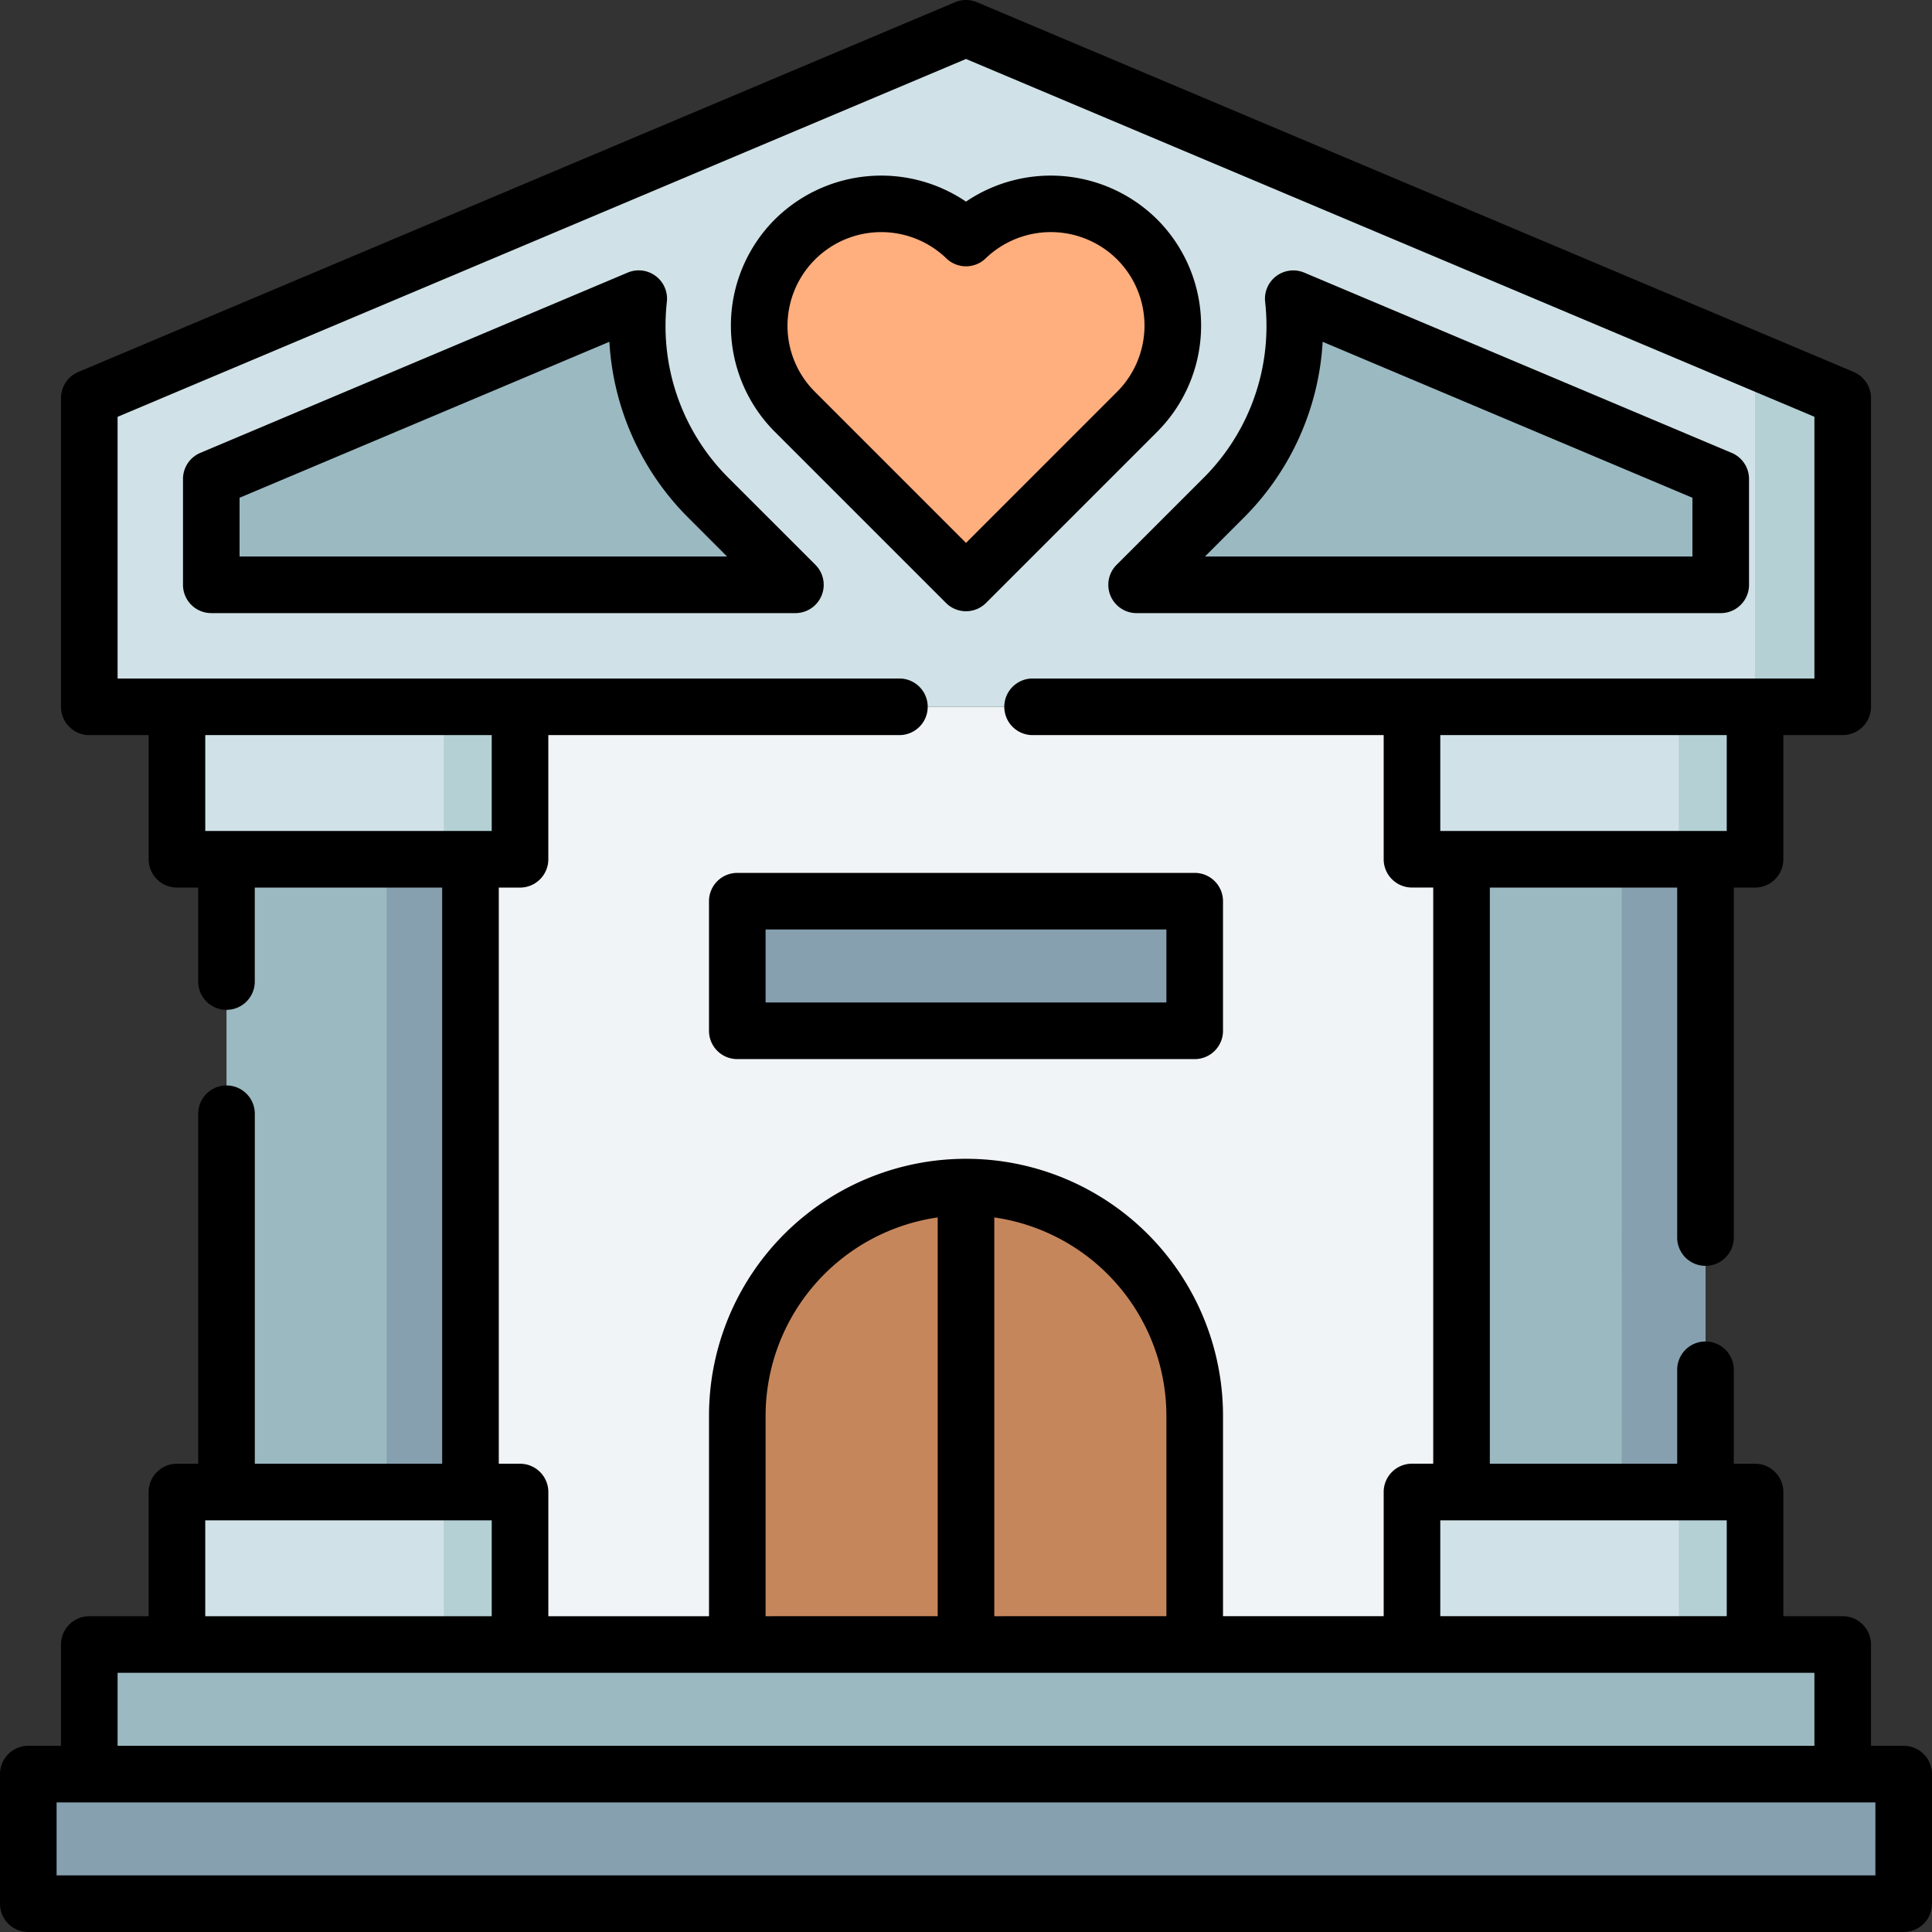 <svg xmlns="http://www.w3.org/2000/svg" width="190" height="190" viewBox="0 0 190 190">
  <rect x="0" y="0" width="190" height="190" fill="#333333" stroke="none"/>
  <g id="Group_1078429" data-name="Group 1078429" transform="translate(0 -0.001)">
    <g id="Group_1077141" data-name="Group 1077141" transform="translate(46.268 69.51)">
      <path id="Path_828823" data-name="Path 828823" d="M124.679,187.309h97.465v92.217H124.679Z" transform="translate(-124.679 -187.309)" fill="#f1f4f6"/>
    </g>
    <g id="Group_1077142" data-name="Group 1077142" transform="translate(72.508 116.742)">
      <path id="Path_828824" data-name="Path 828824" d="M240.374,359.573V337.081a22.492,22.492,0,0,0-44.984,0v22.492Z" transform="translate(-195.39 -314.589)" fill="#c6865c"/>
    </g>
    <g id="Group_1077149" data-name="Group 1077149" transform="translate(138.859 69.51)">
      <g id="Group_1077143" data-name="Group 1077143">
        <path id="Path_828825" data-name="Path 828825" d="M374.189,187.309h33.738V202.3H374.189Z" transform="translate(-374.189 -187.309)" fill="#d0e2e7"/>
      </g>
      <g id="Group_1077144" data-name="Group 1077144" transform="translate(26.241)">
        <path id="Path_828826" data-name="Path 828826" d="M444.9,187.309h7.5V202.3h-7.5Z" transform="translate(-444.901 -187.309)" fill="#b4d0d5"/>
      </g>
      <g id="Group_1077145" data-name="Group 1077145" transform="translate(4.873 14.995)">
        <path id="Path_828827" data-name="Path 828827" d="M387.321,227.716h23.991v62.228H387.321Z" transform="translate(-387.321 -227.716)" fill="#9bb9c1"/>
      </g>
      <g id="Group_1077146" data-name="Group 1077146" transform="translate(20.618 14.995)">
        <path id="Path_828828" data-name="Path 828828" d="M429.748,227.716H438v62.228h-8.247Z" transform="translate(-429.748 -227.716)" fill="#86a0af"/>
      </g>
      <g id="Group_1077147" data-name="Group 1077147" transform="translate(0 77.222)">
        <path id="Path_828829" data-name="Path 828829" d="M0,0H33.738V14.995H0Z" transform="translate(33.738 14.995) rotate(180)" fill="#d0e2e7"/>
      </g>
      <g id="Group_1077148" data-name="Group 1077148" transform="translate(26.24 77.222)">
        <path id="Path_828830" data-name="Path 828830" d="M0,0H7.5V14.995H0Z" transform="translate(7.497 14.995) rotate(180)" fill="#b4d0d5"/>
      </g>
    </g>
    <g id="Group_1077156" data-name="Group 1077156" transform="translate(17.403 69.51)">
      <g id="Group_1077150" data-name="Group 1077150" transform="translate(0 0)">
        <path id="Path_828831" data-name="Path 828831" d="M0,0H33.738V14.995H0Z" transform="translate(33.738 14.995) rotate(180)" fill="#d0e2e7"/>
      </g>
      <g id="Group_1077151" data-name="Group 1077151" transform="translate(26.241 0)">
        <path id="Path_828832" data-name="Path 828832" d="M0,0H7.5V14.995H0Z" transform="translate(7.497 14.995) rotate(180)" fill="#b4d0d5"/>
      </g>
      <g id="Group_1077152" data-name="Group 1077152" transform="translate(4.874 14.994)">
        <path id="Path_828833" data-name="Path 828833" d="M0,0H23.991V62.228H0Z" transform="translate(23.991 62.228) rotate(180)" fill="#9bb9c1"/>
      </g>
      <g id="Group_1077153" data-name="Group 1077153" transform="translate(20.618 14.995)">
        <path id="Path_828834" data-name="Path 828834" d="M102.455,227.716H110.7v62.228h-8.247Z" transform="translate(-102.455 -227.716)" fill="#86a0af"/>
      </g>
      <g id="Group_1077154" data-name="Group 1077154" transform="translate(0 77.222)">
        <path id="Path_828835" data-name="Path 828835" d="M46.9,395.4H80.634V410.4H46.9Z" transform="translate(-46.896 -395.403)" fill="#d0e2e7"/>
      </g>
      <g id="Group_1077155" data-name="Group 1077155" transform="translate(26.241 77.222)">
        <path id="Path_828836" data-name="Path 828836" d="M117.608,395.4h7.5V410.4h-7.5Z" transform="translate(-117.608 -395.403)" fill="#b4d0d5"/>
      </g>
    </g>
    <g id="Group_1077157" data-name="Group 1077157" transform="translate(8.781 161.727)">
      <path id="Path_828837" data-name="Path 828837" d="M23.663,435.809H196.1v12.746H23.663Z" transform="translate(-23.663 -435.809)" fill="#9bb9c1"/>
    </g>
    <g id="Group_1077158" data-name="Group 1077158" transform="translate(2.783 174.472)">
      <path id="Path_828838" data-name="Path 828838" d="M7.5,470.155H191.934V482.9H7.5Z" transform="translate(-7.5 -470.155)" fill="#86a0af"/>
    </g>
    <g id="Group_1077159" data-name="Group 1077159" transform="translate(8.781 2.783)">
      <path id="Path_828839" data-name="Path 828839" d="M196.1,43.862,109.882,7.5,23.663,43.862V74.226H196.1Z" transform="translate(-23.663 -7.5)" fill="#d0e2e7"/>
    </g>
    <g id="Group_1077160" data-name="Group 1077160" transform="translate(172.597 35.509)">
      <path id="Path_828840" data-name="Path 828840" d="M465.1,95.687v34h8.622V99.323Z" transform="translate(-465.104 -95.687)" fill="#b4d0d5"/>
    </g>
    <g id="Group_1077163" data-name="Group 1077163" transform="translate(20.777 29.376)">
      <g id="Group_1077161" data-name="Group 1077161">
        <path id="Path_828841" data-name="Path 828841" d="M104.9,98.77a23.833,23.833,0,0,1-7.027-16.964,24.331,24.331,0,0,1,.148-2.645L55.988,96.89V107.3h57.444Z" transform="translate(-55.988 -79.161)" fill="#9bb9c1"/>
      </g>
      <g id="Group_1077162" data-name="Group 1077162" transform="translate(91.002)">
        <path id="Path_828842" data-name="Path 828842" d="M316.622,79.161a24.427,24.427,0,0,1,.148,2.645,23.834,23.834,0,0,1-7.027,16.965l-8.528,8.528h57.444V96.89Z" transform="translate(-301.215 -79.161)" fill="#9bb9c1"/>
      </g>
    </g>
    <g id="Group_1077166" data-name="Group 1077166" transform="translate(74.662 20.027)">
      <g id="Group_1077164" data-name="Group 1077164">
        <path id="Path_828843" data-name="Path 828843" d="M238.357,57.479a11.994,11.994,0,0,0-16.825-.132,11.994,11.994,0,0,0-16.825,17.1l16.825,16.825,16.825-16.825a12,12,0,0,0,0-16.965Z" transform="translate(-201.194 -53.967)" fill="#ffae7e"/>
      </g>
      <g id="Group_1077165" data-name="Group 1077165" transform="translate(7.957 0.011)">
        <path id="Path_828844" data-name="Path 828844" d="M251.841,57.5a11.943,11.943,0,0,0-8.056-3.5,20.424,20.424,0,0,1-19.923,24.949c-.412,0-.821-.016-1.227-.04l12.382,12.381,16.825-16.825A12,12,0,0,0,251.841,57.5Z" transform="translate(-222.635 -53.996)" fill="#ffae7e"/>
      </g>
    </g>
    <g id="Group_1077167" data-name="Group 1077167" transform="translate(72.508 88.628)">
      <path id="Path_828845" data-name="Path 828845" d="M195.39,238.827h44.984v12.746H195.39Z" transform="translate(-195.39 -238.827)" fill="#86a0af"/>
    </g>
    <g id="Group_1077168" data-name="Group 1077168" transform="translate(0 0.001)">
      <path id="Path_828846" data-name="Path 828846" d="M187.217,171.689H184v-9.962a2.783,2.783,0,0,0-2.783-2.783H175.38V146.732a2.783,2.783,0,0,0-2.783-2.783h-2.09v-9.241a2.783,2.783,0,1,0-5.566,0v9.241H146.516V87.287h18.425v34.419a2.783,2.783,0,0,0,5.566,0V87.287h2.09A2.783,2.783,0,0,0,175.38,84.5V72.293h5.838A2.783,2.783,0,0,0,184,69.51V39.146a2.784,2.784,0,0,0-1.7-2.565L96.081.219a2.782,2.782,0,0,0-2.163,0L7.7,36.581A2.784,2.784,0,0,0,6,39.146V69.509A2.783,2.783,0,0,0,8.78,72.293H14.62V84.5A2.783,2.783,0,0,0,17.4,87.287h2.09v9.241a2.783,2.783,0,0,0,5.566,0V87.287H43.484v56.661H25.059V109.53a2.783,2.783,0,0,0-5.566,0v34.419H17.4a2.783,2.783,0,0,0-2.783,2.783v12.212H8.781A2.783,2.783,0,0,0,6,161.726v9.962H2.783A2.783,2.783,0,0,0,0,174.472v12.746A2.783,2.783,0,0,0,2.783,190H187.217A2.783,2.783,0,0,0,190,187.217V174.472A2.783,2.783,0,0,0,187.217,171.689Zm-45.574-12.746v-9.428h28.171v9.428Zm28.171-77.222H141.643V72.293h28.171ZM48.358,72.293v9.428H20.186V72.293Zm.693,14.995h2.09A2.783,2.783,0,0,0,53.924,84.5V72.293H88.451a2.783,2.783,0,1,0,0-5.566H11.564V40.992L95,5.8l83.436,35.188V66.727H101.549a2.783,2.783,0,1,0,0,5.566h34.527V84.5a2.783,2.783,0,0,0,2.783,2.783h2.09v56.661h-2.09a2.783,2.783,0,0,0-2.783,2.783v12.212h-15.8V139.235a25.275,25.275,0,1,0-50.55,0v19.709h-15.8V146.732a2.783,2.783,0,0,0-2.783-2.783h-2.09V87.287Zm48.732,71.656V119.726a19.736,19.736,0,0,1,16.925,19.508v19.709Zm-22.492,0V139.234a19.736,19.736,0,0,1,16.925-19.508v39.217Zm-55.105-9.428H48.358v9.428H20.186Zm-8.622,14.994H178.436v7.179H11.564Zm172.869,19.924H5.566v-7.179H184.434Z" transform="translate(0 0)"/>
      <path id="Path_828847" data-name="Path 828847" d="M102.156,92.086a21.068,21.068,0,0,1-6.212-15,21.707,21.707,0,0,1,.132-2.343,2.784,2.784,0,0,0-3.849-2.867L50.19,89.609a2.784,2.784,0,0,0-1.7,2.565v10.408a2.783,2.783,0,0,0,2.783,2.783h57.444a2.783,2.783,0,0,0,1.968-4.751ZM54.054,99.8V94.02L90.423,78.682a26.577,26.577,0,0,0,7.8,17.34L102,99.8Z" transform="translate(-30.494 -45.069)"/>
      <path id="Path_828848" data-name="Path 828848" d="M294.53,100.614a2.783,2.783,0,0,0,1.968,4.751h57.444a2.783,2.783,0,0,0,2.783-2.783V92.173a2.784,2.784,0,0,0-1.7-2.565L312.986,71.88a2.784,2.784,0,0,0-3.849,2.867,21.706,21.706,0,0,1,.132,2.343,21.069,21.069,0,0,1-6.212,15Zm12.464-4.592a26.577,26.577,0,0,0,7.8-17.34L351.159,94.02V99.8H303.217Z" transform="translate(-184.719 -45.068)"/>
      <path id="Path_828849" data-name="Path 828849" d="M216.815,89.379a2.784,2.784,0,0,0,1.968-.815l16.825-16.825a14.78,14.78,0,0,0,0-20.9,14.858,14.858,0,0,0-18.793-1.744,14.857,14.857,0,0,0-18.793,1.744,14.779,14.779,0,0,0,0,20.9l16.825,16.825A2.784,2.784,0,0,0,216.815,89.379ZM199.26,61.289a9.222,9.222,0,0,1,15.618-6.616,2.783,2.783,0,0,0,3.873,0,9.249,9.249,0,0,1,12.92.1h0a9.213,9.213,0,0,1,0,13.028L216.815,82.659,201.959,67.8A9.151,9.151,0,0,1,199.26,61.289Z" transform="translate(-121.815 -29.267)"/>
      <path id="Path_828850" data-name="Path 828850" d="M190.674,249.639h44.984a2.783,2.783,0,0,0,2.783-2.783V234.11a2.783,2.783,0,0,0-2.783-2.783H190.674a2.783,2.783,0,0,0-2.783,2.783v12.746A2.783,2.783,0,0,0,190.674,249.639Zm2.783-12.746h39.417v7.179H193.457Z" transform="translate(-118.166 -145.483)"/>
    </g>
  </g>
</svg>
